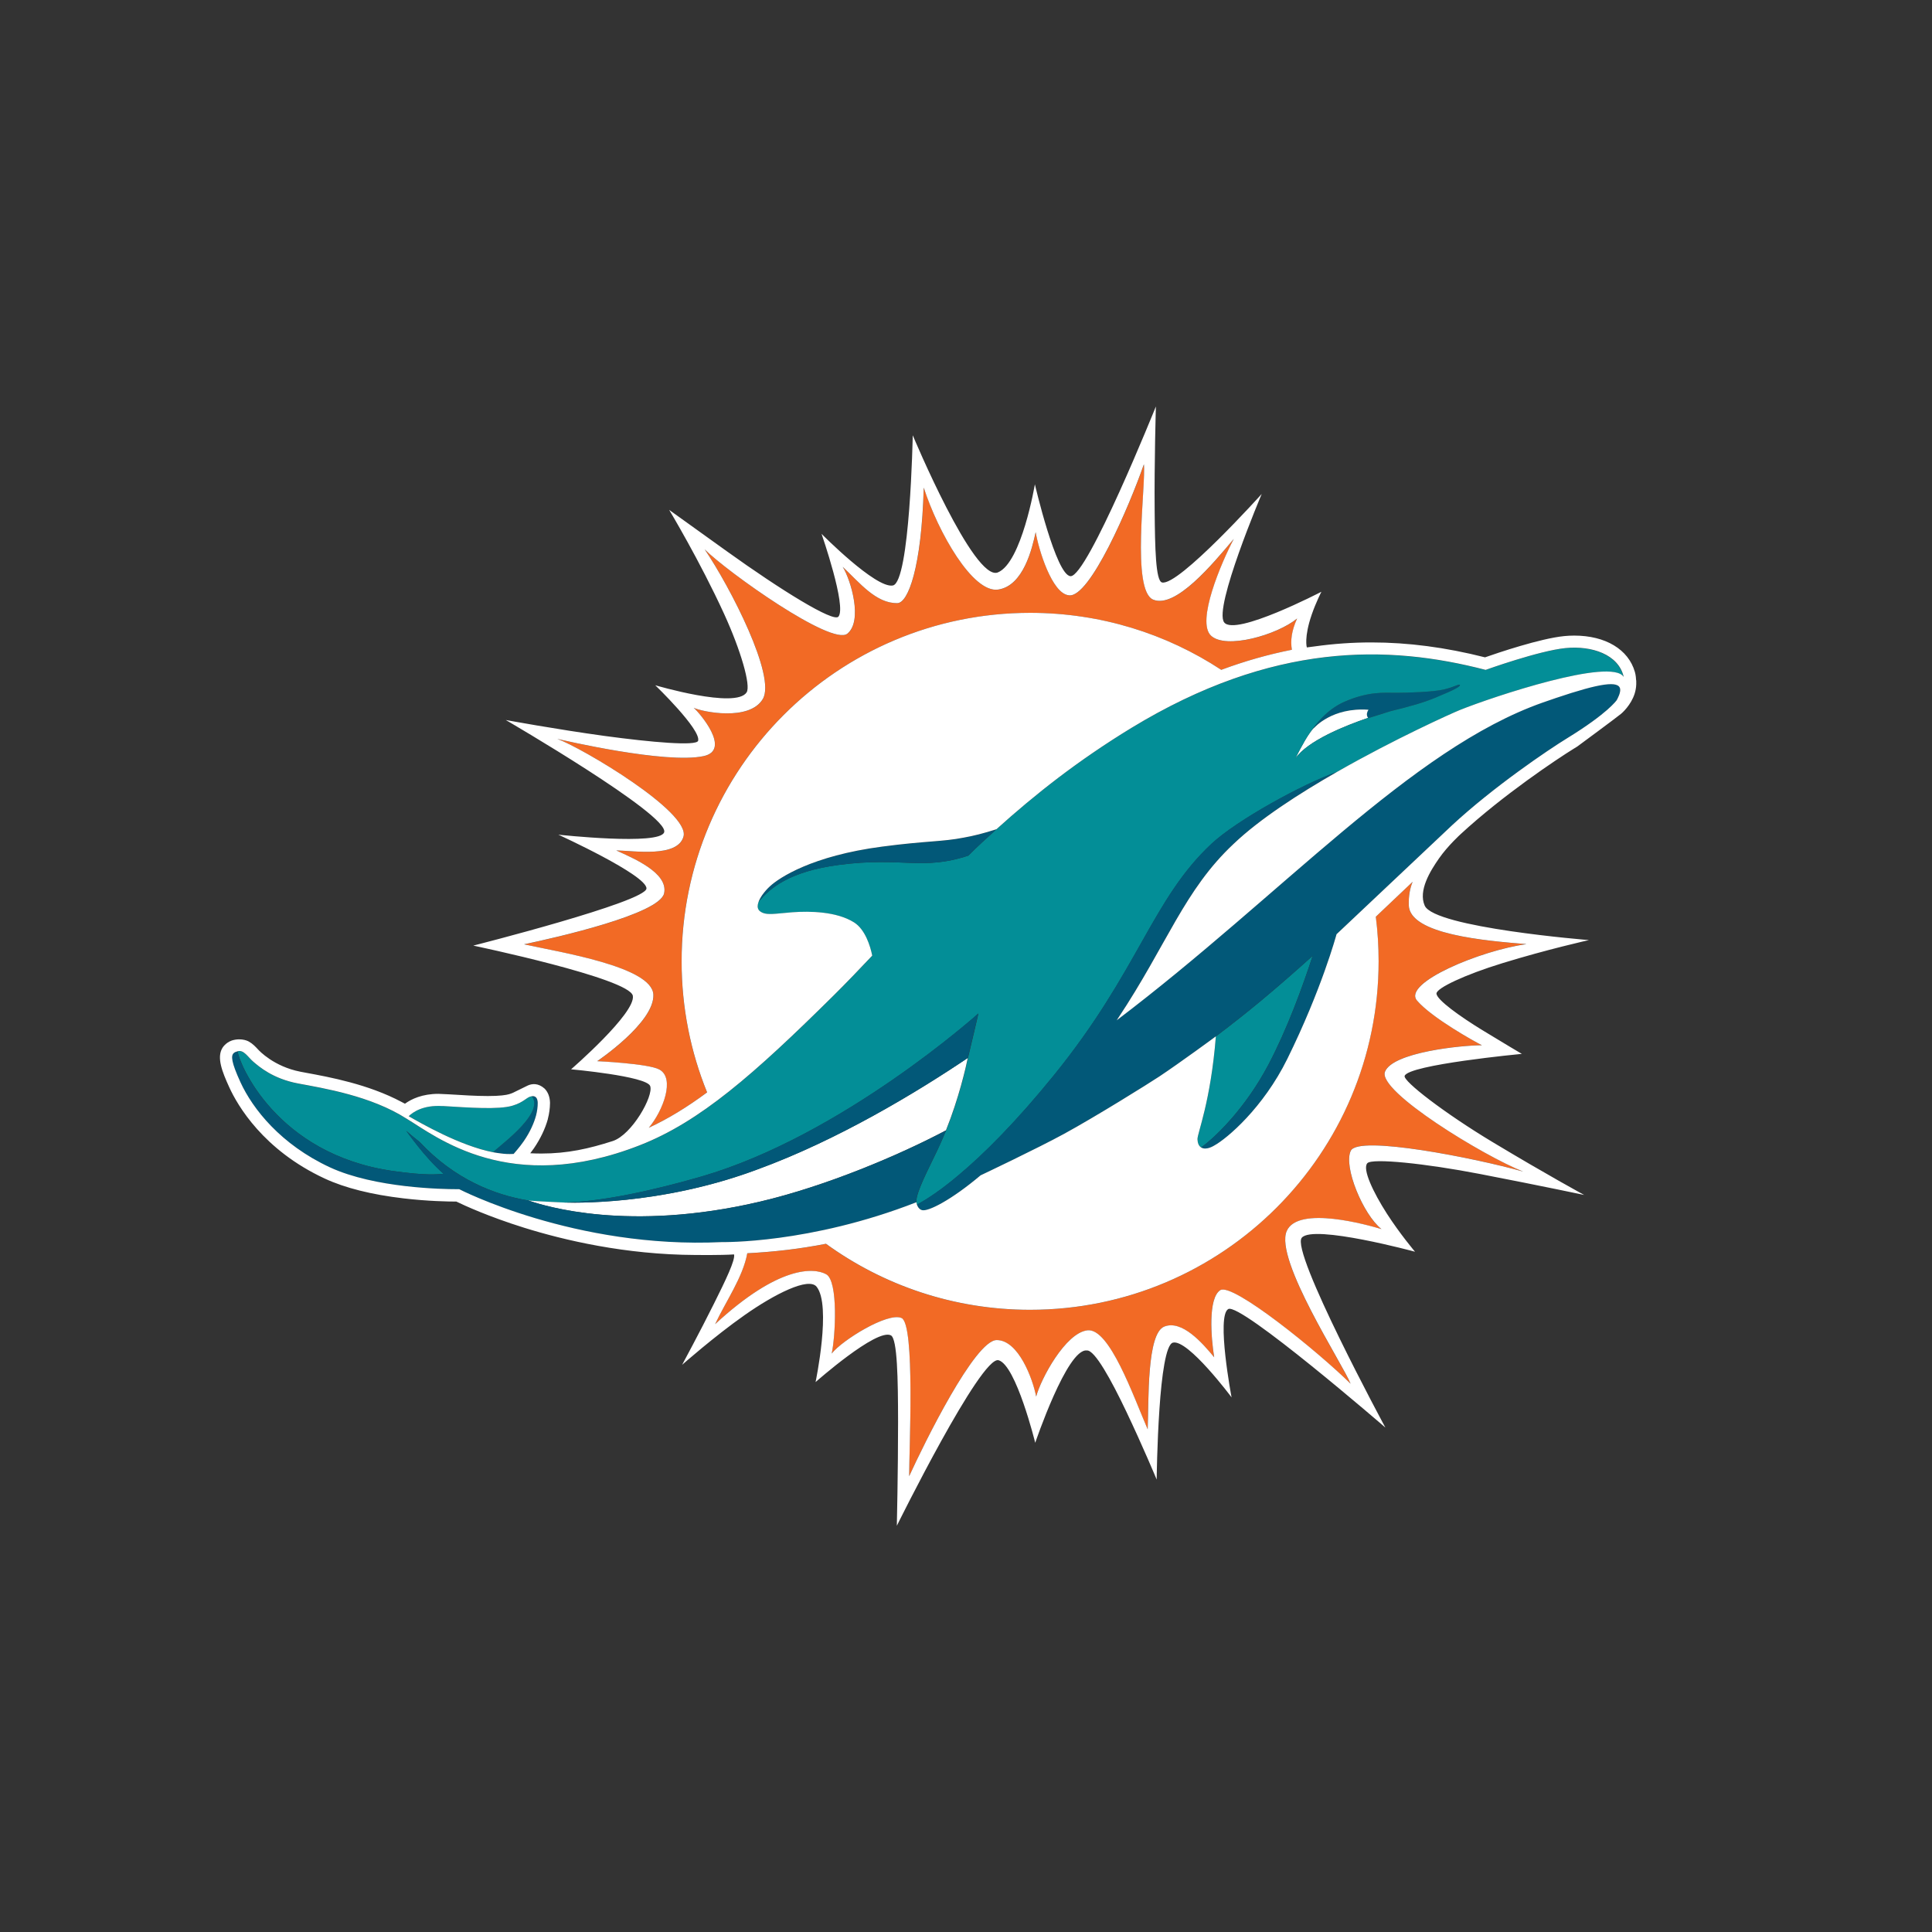 <?xml version="1.0" encoding="UTF-8"?><svg id="Layer_1" xmlns="http://www.w3.org/2000/svg" viewBox="0 0 344.7 344.7"><rect x="0" y="0" width="344.7" height="344.7" fill="#333333" stroke="none"/><defs><style>.cls-1{fill:none;}.cls-1,.cls-2,.cls-3,.cls-4,.cls-5{stroke-width:0px;}.cls-2{fill:#fff;}.cls-3{fill:#f26a25;}.cls-4{fill:#025878;}.cls-5{fill:#038e97;}</style></defs><rect class="cls-1" width="344.7" height="344.7"/><path class="cls-4" d="m257.64,123.01c-1.91.46-6.6.6-8.6.6s-4.83-.3-9.18,1.6c-3.12,1.36-5.21,4.09-6.16,5.53.3-.42.58-.75.81-.93,0,0,3.17-3.65,9.64-3.18-.21.33-.4.79-.19,1.25,0,0,0,.01.01.02.03.06.07.12.11.18h0s.02.03.03.05c0,0,2.32-.75,3.96-1.24,3.56-.88,5.77-1.48,8.17-2.47,3.28-1.34,4.33-1.94,4.22-2.19-.11-.25-.92.33-2.82.79h0Z"/><path class="cls-2" d="m234.51,129.81c-.24.18-.51.51-.81.93-1.17,1.64-2.6,4.61-2.6,4.61,2.16-3.2,8.96-5.9,12.99-7.27-.04-.06-.08-.12-.11-.18,0,0,0-.01-.01-.02-.21-.45-.03-.92.19-1.25-6.48-.47-9.64,3.18-9.64,3.18h0Z"/><path class="cls-3" d="m241,205.31c-1.38,2.79,2.2,11.42,5.47,13.99-2.39-.72-14.9-4.27-16.91.35-2.21,5.09,10.02,23.75,11.4,27.24-5.64-5.59-21.07-18.13-23.26-16.69-2.19,1.43-1.65,8.42-1.08,11.97-2.12-2.58-5.76-6.72-8.9-5.48-3.14,1.24-2.76,13.23-2.96,18.34-2.59-6.01-6.83-18.12-10.75-17.67-3.92.44-8.32,8.68-9.15,11.82-.6-3.15-3.16-10.08-7.04-10.08s-12.9,18.34-15.62,24.29c-.01-4.61,1.09-27.1-1.35-28.22-2.44-1.12-10.69,4.01-12.47,6.34.66-2.96,1.21-12.94-.98-14.15-2.2-1.21-8.47-1.59-19.82,8.9,1.88-4.02,4.98-8.4,5.74-12.65,4.7-.24,9.35-.77,14.04-1.69,10.23,7.41,22.82,11.78,36.41,11.78,34.35,0,62.19-27.84,62.19-62.19,0-2.69-.17-5.34-.5-7.94,2.3-2.17,4.51-4.27,6.57-6.23-.47,1.13-.73,2.48-.69,4.16.13,5.24,13.72,6.36,20.94,6.95-8.06,1.09-22.15,6.93-19.47,10.06,2.68,3.13,10.48,7.43,11.59,7.97-3.72,0-15.95,1.26-17.31,4.73-1.37,3.47,17.69,15.08,24.67,17.81-8.68-2.44-29.39-6.52-30.76-3.73h0Z"/><path class="cls-3" d="m230.48,115.93c-4.07.8-8.26,1.97-12.6,3.58-9.79-6.43-21.5-10.17-34.09-10.17-34.34,0-62.19,27.84-62.19,62.19,0,8.27,1.62,16.16,4.55,23.37-3.54,2.62-6.93,4.7-10.4,6.31,2.54-3.02,4.74-8.84,1.88-10.39-1.96-1.06-11.07-1.48-11.07-1.48,0,0,10.26-6.9,10.02-11.88-.24-4.98-16.6-7.54-23.07-8.97,5.71-1.2,24.19-5.38,24.99-9.1.8-3.72-5.78-6.36-8.54-7.65,3.1.04,10.94,1.35,12-2.48,1.21-4.39-18.12-15.83-22.52-17.42.98.23,19.39,4.53,26.12,3.07,5.01-1.09-.83-7.83-1.79-8.62,1.48.72,9.92,2.46,12.33-1.55,2.42-4.01-5.78-19.96-10.37-26.72,4.07,4.06,22.68,17.3,25.46,15.05,2.78-2.25.66-9.53-.83-11.93,3,2.81,5.95,6.56,9.76,6.48,1.91-.04,4.31-6.35,4.7-20.61,2.58,7.99,8.75,18.85,13.27,18.19,4.53-.66,6.08-7.38,6.7-10.25.52,3.07,2.9,10.98,5.92,11.27,3.71.58,10.8-15.92,13.39-23.38.39,3.68-2.31,22.6,1.69,24.17,3.99,1.58,10.6-6.39,14.35-10.85-2.27,4.32-6.72,14.76-4.07,17.26,2.65,2.5,11.8-.12,15.37-3.06-1,2.19-1.21,3.94-.94,5.58h0Z"/><path class="cls-5" d="m279.29,115.65c-4.74.47-14.24,3.89-14.24,3.89-17.35-4.51-37.95-5.01-63.21,10.36-4.72,2.87-9.02,5.84-13.01,8.87-3.98,3.03-7.65,6.11-11.06,9.2-1.48,1.33-3.37,3.04-4.99,4.68-8.2,2.73-11.84.18-23.11,1.66-8.92,1.17-12.38,4.22-14.34,6.61-.25.69-.23,1.29.24,1.66,1.06.85,2.71.43,5.83.2,3.12-.23,7.84-.15,10.96,1.8,2.01,1.25,2.92,4.27,3.26,5.94-2.34,2.48-4.63,4.88-6.94,7.16-14.23,14.08-23.81,22.48-34.53,26.67-23.26,9.1-36.36-1.59-41.61-4.74h0c-6.37-4.08-14.82-5.43-19.35-6.28-4.53-.85-7.01-3.04-7.97-3.86s-1.71-2.21-2.81-1.89c-.28.08-.53.17-.71.33.18-.16.42-.25.71-.33.17,1.97,6.77,18.37,27.73,21.35,5.99.85,7.89.58,9.01.5-3.52-3.1-6.43-7.42-6.67-7.67.8.7,1.6,1.36,2.4,1.99,6.25,6.68,13.36,9.43,19.34,10.43.39.12,6.28.38,6.28.38,6.87-.14,16.1-2.17,24.67-4.65,25.14-7.3,49.4-29.09,49.4-29.09,0,0-1.35,5.87-1.87,7.95-.34,1.64-1.58,7.15-3.9,12.91,0,0-.7,1.74-1.71,3.86-1.49,3.14-3.59,7.1-3.59,8.76,0,.08,0,.15.01.22,0,0,.02.18.09.41,1.89-1,4.46-2.74,7.38-5.21,4.58-3.82,10.38-9.63,17.09-17.91,15.09-18.61,17.48-31.35,28.09-41.26,4.49-4.2,16.3-10.69,22.34-12.8.07-.04.12-.06.13-.07,0,0,0,0,0,0h0c10.21-5.83,20.21-10.34,21.83-11,5.98-2.4,26.99-9.38,29.2-5.91h0c-.93-4-5.72-5.59-10.39-5.12h0Zm-23.04,8.77c-2.4.99-4.61,1.59-8.17,2.47-1.64.5-3.96,1.24-3.96,1.24-.01-.01-.02-.03-.03-.05-4.02,1.37-10.82,4.07-12.98,7.26.09-.18,1.47-3.01,2.6-4.6.94-1.44,3.03-4.16,6.15-5.53,4.35-1.9,7.18-1.6,9.18-1.6s6.7-.14,8.6-.6c1.91-.46,2.72-1.05,2.83-.79.11.25-.94.85-4.22,2.19h0Z"/><path class="cls-2" d="m172.67,188.76c-.34,1.64-1.58,7.15-3.9,12.91-8.22,4.36-21.35,9.95-33.24,12.73-23.4,5.49-38.38.73-40.95-.11l-.37-.12c.57.12,6.26.37,6.26.37,1.23.03,17.2.65,34.74-5.93,14.34-5.24,28.44-13.79,37.45-19.86h0Z"/><path class="cls-4" d="m174.54,180.81s-1.35,5.87-1.87,7.95c-9.02,6.07-23.12,14.62-37.45,19.86-17.54,6.58-33.51,5.95-34.74,5.93,6.87-.14,16.1-2.17,24.67-4.65,25.14-7.3,49.4-29.09,49.4-29.09Z"/><path class="cls-5" d="m234.2,170.53c-1.79,5.5-4.53,13.03-7.88,19.4-3.99,7.57-9.25,12.79-12.02,14.8-.46-.28-.63-.87-.65-1.47-.02-1.08,2.35-6.64,3.28-18.35,2.99-2.25,5.68-4.39,8.05-6.36,3.02-2.51,6.13-5.23,9.22-8.01h0Z"/><path class="cls-4" d="m95.94,196.76c0,.74-.1,1.5-.3,2.27-.36,1.32-1.05,2.91-2.18,4.56-.68,1-1.8,2.27-1.82,2.29-.18.01-1.05.05-1.78-.03-.73-.07-1.51-.2-1.83-.26h0c-.2-.28,9.44-6.81,6.83-9.99.14-.02,1.03-.22,1.08,1.17h0Z"/><path class="cls-4" d="m288.44,124.94h0s-.39.58-1.68,1.71c-1.29,1.13-3.49,2.82-7.12,5.05-3.47,2.13-13.14,8.67-20.56,15.54-.28.25-20.12,18.99-20.62,19.45-.05.17-2.63,9.76-8.78,22.24-4.31,8.74-10.74,14.2-13.02,15.45-.14.08-1.47.92-2.36.35,2.77-2.01,8.03-7.23,12.02-14.8,3.36-6.37,6.1-13.89,7.88-19.4-3.09,2.78-6.2,5.5-9.22,8.01-2.38,1.97-5.06,4.11-8.05,6.36,0,.01-6.43,4.73-10.07,7.15h0c-2.04,1.35-11.36,7.16-17.02,10.25-4.8,2.62-14.86,7.39-14.89,7.4h0c-5.24,4.42-9.34,6.49-10.44,6.21-.67-.17-.91-.96-.92-1,1.89-1,4.46-2.74,7.38-5.21,4.58-3.82,10.38-9.63,17.09-17.91,15.09-18.61,17.48-31.35,28.09-41.26,4.49-4.2,16.3-10.69,22.34-12.8.07-.04.12-.06.13-.07-6.92,3.95-13.93,8.5-18.5,12.86-8.86,8.28-11.89,17.96-20.67,31.17l-.22.34c29.58-22.43,52.43-48.41,76.06-56.71.75-.26,1.47-.51,2.15-.74.03-.01.06-.02.08-.03,8.04-2.72,11.3-3.14,11.53-1.63.1.66-.42,1.64-.62,2h-.01Z"/><path class="cls-5" d="m88.04,205.58h0c-5.96-1.14-12.95-5.2-15.11-6.44.74-.72,2.57-2.03,6.04-1.81,4.76.29,10.02.68,12.48-.06,2.11-.63,2.52-1.56,3.42-1.68h0c2.61,3.18-7.03,9.71-6.83,9.98h0Z"/><path class="cls-4" d="m149.66,154.31c11.26-1.48,14.91,1.08,23.11-1.66,1.62-1.64,3.51-3.35,4.99-4.68-2.32.75-4.11,1.19-5.81,1.49-3.84.76-6.62.56-14.59,1.61-12.51,1.65-18.36,5.57-20.01,7.08-.5.46-.87.85-1.39,1.58-.36.5-.61,1.09-.65,1.2,1.97-2.39,5.43-5.44,14.34-6.61h0Z"/><path class="cls-4" d="m167.07,205.54c-1.49,3.14-3.59,7.1-3.59,8.76,0,.08,0,.15.01.22-19.08,7.45-34.64,7.1-34.69,7.11-26.23,1.24-46.88-9.44-46.88-9.44h-.42c-2.46,0-14.65-.19-22.65-3.9-8.75-4.06-13.78-10.42-15.97-15.21-1.63-3.56-1.71-4.7-1.19-5.17.04-.04.09-.08.14-.11h0c.16-.1.35-.16.56-.22.17,1.97,6.77,18.37,27.73,21.35,5.99.85,7.89.58,9.01.5-3.52-3.1-6.43-7.42-6.67-7.67.8.7,1.6,1.36,2.4,1.99,6.25,6.68,13.36,9.43,19.34,10.43,0,0,.01,0,.03,0h.03s.34.12.34.12c2.57.84,17.55,5.6,40.95.11,11.88-2.78,25.02-8.37,33.24-12.73,0,0-.7,1.74-1.71,3.86h0Z"/><path class="cls-2" d="m291.91,121.39c-.04-.95-.22-1.5-.22-1.5h0c-1.15-4.02-5.24-6.49-10.82-6.49-.59,0-1.2.03-1.79.09-4.27.42-11.88,3-14.13,3.79-7.08-1.79-13.72-2.66-20.28-2.66-3.39,0-6.76.24-10.12.71h0l-1.39.18s-.54-1.75.87-5.85c.73-2.13,1.73-4.08,1.73-4.08,0,0-15.42,8.02-17.35,5.46-1.93-2.56,6.7-22.91,6.7-22.91,0,0-14.87,16.52-17.79,15.79-1.14-.29-1.25-6.27-1.31-12.71-.08-8.72.22-18.69.22-18.69,0,0-12.24,30.44-15.23,30.28-2.59-.14-6.36-16.39-6.36-16.39,0,0-2.36,14-6.61,15.72-4.25,1.71-15.18-24.47-15.18-24.47,0,0-.5,26.21-3.55,26.8-3.04.59-12.72-9.21-12.72-9.21,0,0,4.54,13.06,3,14.78-.92,1.02-10.23-4.73-19.91-11.68-5.6-4.01-10.28-7.38-10.28-7.38,0,0,5.46,9.07,9.8,18.55,2.99,6.53,4.8,12.79,4.02,14.01-1.92,2.99-16.3-1.27-16.3-1.27,0,0,8.17,7.87,7.65,9.9-.26.99-8.38.27-16.64-.85-8.76-1.2-17.68-2.85-17.68-2.85,0,0,29.18,16.96,28.26,20.02-.72,2.42-18.88.44-18.88.44,0,0,15.79,7.21,15.72,9.6-.07,2.38-30.9,10.19-30.9,10.19,0,0,27.93,5.84,28.47,8.96.53,3.11-11.02,13.11-11.02,13.11,0,0,13.45,1.22,14.11,2.98s-3.27,8.72-6.68,9.82c-4.22,1.36-8.07,2.23-12.74,2.23-.67,0-1.33-.02-1.97-.05.23-.3.46-.61.66-.9,1.15-1.69,2.01-3.49,2.48-5.21v-.04c.25-.95.37-1.88.38-2.8v-.08c-.03-1.04-.37-1.92-.98-2.52-1.14-1-2.21-.88-2.98-.54l-2.65,1.3c-.2.09-.42.17-.69.25-.51.15-1.58.33-3.8.33-2.1,0-4.61-.16-7.03-.31,0,0-1.49-.08-1.77-.08-2.89,0-4.82.92-5.98,1.76l-.63-.33c-5.91-3.14-12.78-4.41-17.08-5.2-.33-.06-.65-.12-.95-.18-4.74-.93-7.34-3.74-7.55-3.97-.4-.43-.92-1-1.61-1.39,0,0-1.23-.77-3.06-.21-1.19.42-1.7,1.35-1.7,1.35-1.02,1.7-.05,4.19,1.24,7.01,1.46,3.2,6.05,11.18,17.04,16.28,3.6,1.67,8.33,2.86,14.06,3.53,4.32.51,7.96.57,9.41.57,1.4.68,5.7,2.67,12.1,4.67,7.03,2.19,18,4.81,30.58,4.86,0,0,4.47.06,6.87-.1.24,1-1.5,4.6-3.6,8.81-2.48,4.99-5.67,10.89-5.67,10.89,0,0,5.75-5.08,11.12-8.85,5.4-3.8,11.44-6.84,12.87-5.09,2.7,3.32-.18,17.02-.18,17.02,0,0,10.9-9.65,13.44-8.34,1.16.6,1.27,7.81,1.28,15.41,0,9-.22,18.56-.22,18.56,0,0,15.02-30.4,18.15-29.53,3.13.87,6.54,14.73,6.54,14.73,0,0,5.71-16.88,9.2-16.47,1.39-.17,4.39,5.31,7.05,10.9,2.92,6.13,5.42,12.13,5.42,12.13,0,0,.06-6.27.5-12.68.39-5.79,1.13-11.44,2.4-11.75,2.68-.66,10.46,9.76,10.46,9.76,0,0-2.75-14.52-.59-15.75,2.15-1.23,28.03,21.14,28.03,21.14,0,0-16.98-31.46-14.91-33.87s20.2,2.5,20.2,2.5c0,0-2.7-3.19-5.02-6.8-2.42-3.77-4.43-7.98-3.48-9,.86-.92,10.31.04,20.09,1.93,11.26,2.18,18.59,3.74,18.59,3.74,0,0-6.63-3.59-16.42-9.48-8.47-5.1-15.92-10.83-15.61-11.76.68-2.01,20.91-3.93,20.91-3.93,0,0-3.4-2-7.04-4.23-3.96-2.42-8.19-5.44-8.19-6.54,0-.96,5.07-3.36,11.76-5.41,8.02-2.47,15.44-4.12,15.44-4.12,0,0-27.58-2.21-29.3-6.15-1.18-2.69.99-6.19,2.57-8.45,1.58-2.26,3.85-4.31,3.85-4.31,7.54-6.96,17.13-13.36,20.19-15.25.22-.13.42-.26.63-.39,0,0,7.08-5.22,7.8-5.83.63-.53,2.25-2.23,2.61-4.39,0,0,.13-.59.09-1.55h0Zm-174.29,69.42c-1.96-1.06-11.07-1.48-11.07-1.48,0,0,10.26-6.9,10.02-11.88-.24-4.98-16.6-7.54-23.07-8.97,5.71-1.2,24.19-5.38,24.99-9.1.8-3.72-5.78-6.36-8.54-7.65,3.1.04,10.94,1.35,12-2.48,1.21-4.39-18.12-15.83-22.52-17.42.98.23,19.39,4.53,26.12,3.07,5.01-1.09-.83-7.83-1.79-8.62,1.48.72,9.92,2.46,12.33-1.55,2.42-4.01-5.78-19.96-10.37-26.72,4.07,4.06,22.68,17.3,25.46,15.05,2.78-2.25.66-9.53-.83-11.93,3,2.81,5.95,6.56,9.76,6.48,1.91-.04,4.31-6.35,4.7-20.61,2.58,7.99,8.75,18.85,13.27,18.19,4.53-.66,6.08-7.38,6.7-10.25.52,3.07,2.9,10.98,5.92,11.27,3.71.58,10.8-15.92,13.39-23.38.39,3.68-2.31,22.6,1.69,24.17,3.99,1.58,10.6-6.39,14.35-10.85-2.27,4.32-6.72,14.76-4.07,17.26,2.65,2.5,11.8-.12,15.37-3.06-1,2.19-1.21,3.94-.94,5.58-4.07.8-8.26,1.97-12.6,3.58-9.79-6.43-21.5-10.17-34.09-10.17-34.34,0-62.19,27.84-62.19,62.19,0,8.27,1.62,16.16,4.55,23.37-3.54,2.62-6.93,4.7-10.4,6.31,2.54-3.02,4.74-8.84,1.88-10.39h0Zm-38.66,6.52c4.76.29,10.02.68,12.48-.06,2.11-.63,2.52-1.56,3.42-1.68h0c.14-.02,1.03-.22,1.08,1.17,0,.74-.1,1.5-.3,2.27-.36,1.32-1.05,2.91-2.18,4.56-.68,1-1.8,2.27-1.82,2.29-.18.01-1.05.05-1.78-.03-.73-.07-1.51-.2-1.83-.26-5.96-1.15-12.95-5.21-15.11-6.44.74-.72,2.57-2.03,6.04-1.81h0Zm193.33-28.87c-8.06,1.09-22.15,6.93-19.47,10.06,2.68,3.13,10.48,7.43,11.59,7.97-3.72,0-15.95,1.26-17.31,4.73-1.37,3.47,17.69,15.08,24.67,17.81-8.68-2.44-29.39-6.52-30.76-3.73-1.38,2.79,2.2,11.42,5.47,13.99-2.39-.72-14.9-4.27-16.91.35-2.21,5.09,10.02,23.75,11.4,27.24-5.64-5.59-21.07-18.13-23.26-16.69-2.19,1.43-1.65,8.42-1.08,11.97-2.12-2.58-5.76-6.72-8.9-5.48-3.14,1.24-2.76,13.23-2.96,18.34-2.59-6.01-6.83-18.12-10.75-17.67-3.92.44-8.32,8.68-9.15,11.82-.6-3.15-3.16-10.08-7.04-10.08s-12.9,18.34-15.62,24.29c-.01-4.61,1.09-27.1-1.35-28.22-2.44-1.12-10.69,4.01-12.47,6.34.66-2.96,1.21-12.94-.98-14.15-2.2-1.21-8.47-1.59-19.82,8.9,1.88-4.02,4.98-8.4,5.74-12.65,4.7-.24,9.35-.77,14.04-1.69,10.23,7.41,22.82,11.78,36.41,11.78,34.35,0,62.19-27.84,62.19-62.19,0-2.69-.17-5.34-.5-7.94,2.3-2.17,4.51-4.27,6.57-6.23-.47,1.13-.73,2.48-.69,4.16.13,5.24,13.72,6.36,20.94,6.95h0Zm17.39-47.7c-2.21-3.47-23.23,3.51-29.2,5.91-1.62.66-11.62,5.16-21.85,11-6.92,3.95-13.93,8.5-18.5,12.86-8.86,8.28-11.89,17.96-20.67,31.17l-.22.34c29.58-22.43,52.43-48.41,76.06-56.71.75-.26,1.47-.51,2.15-.74.03-.01.06-.02.08-.03,8.04-2.72,11.3-3.14,11.53-1.63.1.66-.42,1.64-.62,2,0,0-.39.57-1.68,1.71-1.29,1.13-3.49,2.82-7.12,5.05-3.47,2.13-13.14,8.67-20.56,15.54-.28.25-20.12,18.99-20.62,19.45-.05.17-2.63,9.76-8.78,22.24-4.31,8.74-10.74,14.2-13.02,15.45-.14.08-1.47.92-2.36.35-.46-.28-.63-.87-.65-1.47-.02-1.08,2.35-6.64,3.28-18.35,0,.01-6.43,4.73-10.07,7.15-2.04,1.35-11.36,7.16-17.02,10.25-4.8,2.62-14.86,7.39-14.89,7.4-5.24,4.42-9.34,6.49-10.44,6.21-.67-.17-.91-.96-.92-1-.07-.23-.09-.41-.09-.41-19.08,7.45-34.64,7.1-34.69,7.11-26.23,1.24-46.88-9.44-46.88-9.44h-.42c-2.46,0-14.65-.19-22.65-3.9-8.75-4.06-13.78-10.42-15.97-15.21-1.63-3.56-1.71-4.7-1.19-5.17.18-.17.42-.25.71-.33,1.1-.31,1.84,1.07,2.81,1.89.97.82,3.44,3.01,7.97,3.86,4.53.85,12.98,2.2,19.35,6.28,5.25,3.15,18.35,13.85,41.61,4.74,10.72-4.19,20.3-12.59,34.53-26.67,2.31-2.29,4.61-4.69,6.94-7.16-.33-1.67-1.25-4.69-3.26-5.94-3.12-1.95-7.84-2.02-10.96-1.8-3.12.23-4.77.66-5.83-.2-.38-.3-.45-.79-.35-1.24.1-.46.31-.9.56-1.3.07-.11.13-.21.2-.31.52-.72.9-1.12,1.39-1.58,1.64-1.52,7.49-5.44,20.01-7.08,7.96-1.05,10.75-.85,14.59-1.61,1.69-.3,3.48-.74,5.81-1.49,3.42-3.09,7.08-6.17,11.06-9.2,3.99-3.03,8.3-6,13.01-8.87,25.26-15.37,45.86-14.87,63.21-10.36,0,0,9.5-3.42,14.24-3.89,4.68-.47,9.47,1.12,10.39,5.12h0Z"/></svg>
